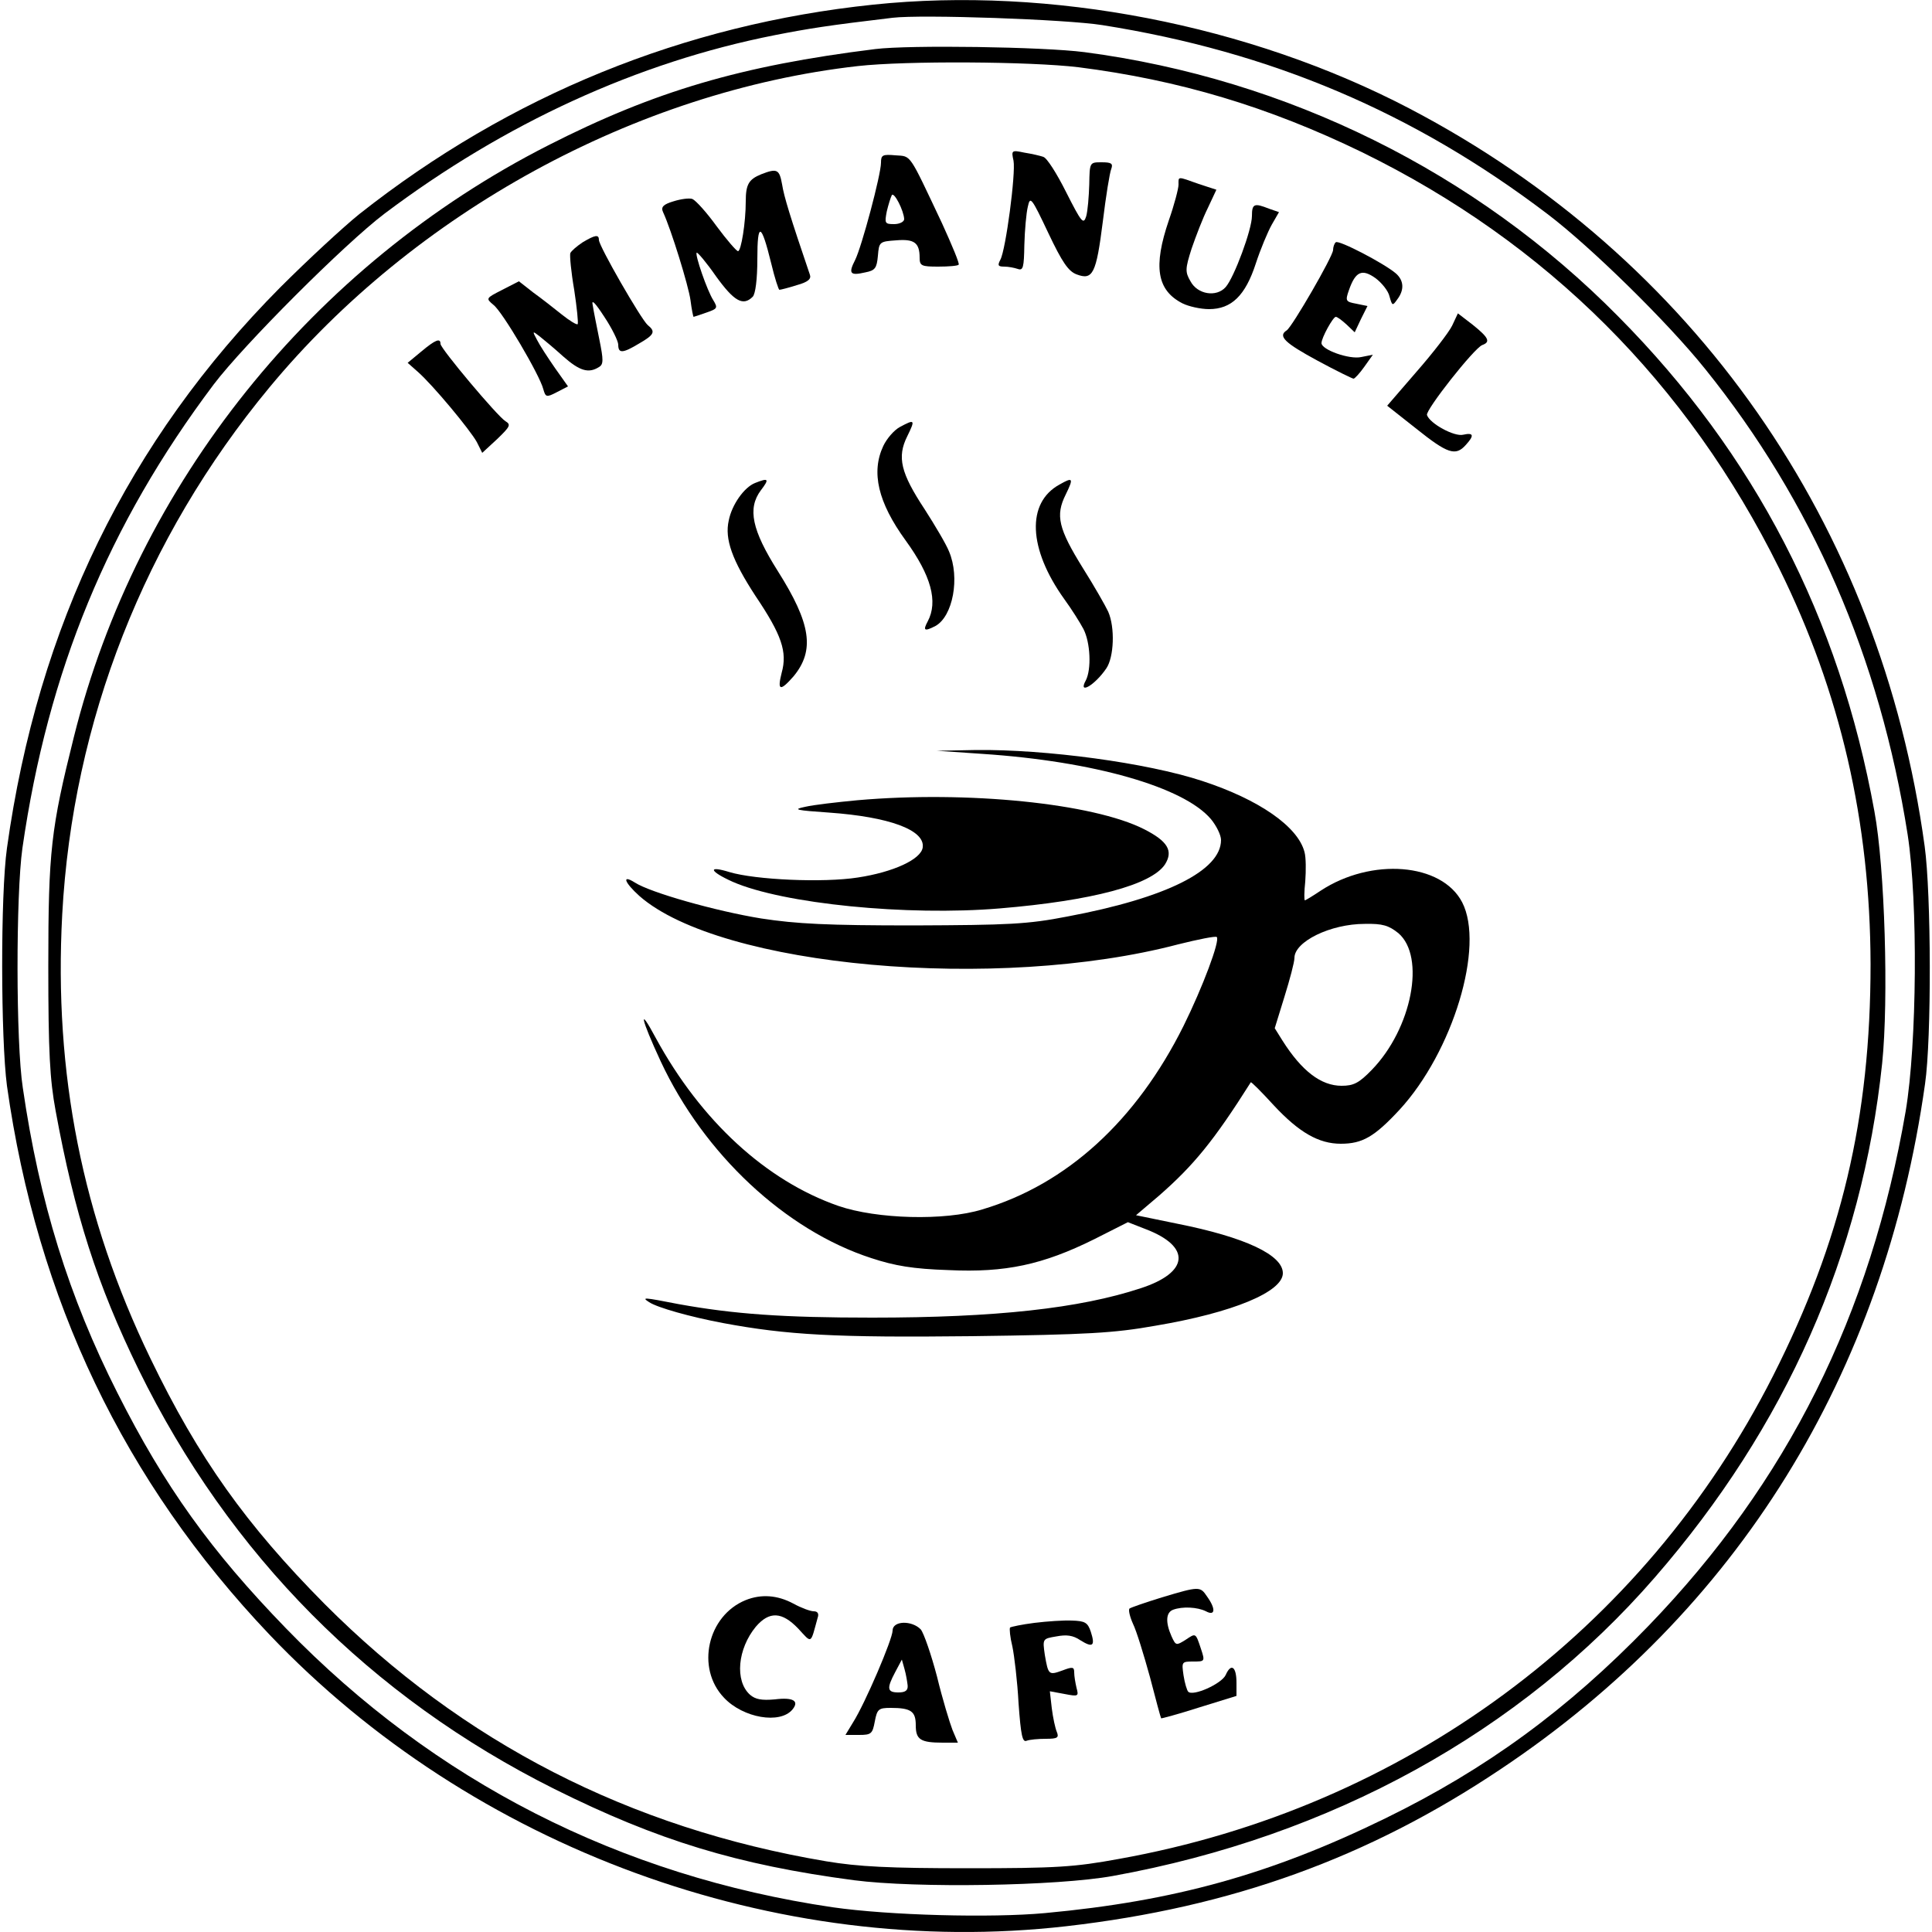 <svg version="1.0" xmlns="http://www.w3.org/2000/svg"
 width="500pt" height="500pt" viewBox="0 0 500 500"
 preserveAspectRatio="xMidYMid meet">

<g transform="translate(0,500) scale(0.1,-0.1)"
fill="#000000" stroke="none">
<path d="M2260 4988 c-489 -51 -940 -234 -1330 -542 -41 -33 -133 -118 -205
-190 -393 -396 -627 -876 -707 -1451 -17 -120 -16 -494 0 -615 78 -554 303
-1024 679 -1420 526 -553 1312 -841 2063 -755 427 49 781 177 1123 406 613
409 993 1021 1099 1774 17 117 16 492 -1 615 -114 833 -597 1524 -1333 1909
-415 217 -930 317 -1388 269z m593 -53 c436 -69 806 -226 1152 -489 111 -84
312 -281 408 -401 277 -344 452 -747 524 -1205 27 -176 24 -541 -5 -715 -91
-529 -306 -960 -666 -1333 -209 -216 -419 -370 -681 -498 -297 -145 -546 -214
-880 -245 -140 -13 -404 -6 -550 15 -550 81 -1031 326 -1415 722 -194 200
-314 367 -436 609 -126 249 -202 494 -245 790 -18 116 -18 500 -1 620 66 458
222 837 495 1200 78 103 339 364 442 442 311 234 655 392 1010 462 87 17 136
25 305 45 75 9 449 -4 543 -19z"/>
<path d="M2265 4873 c-347 -43 -571 -109 -846 -249 -610 -310 -1065 -877
-1228 -1532 -59 -236 -66 -294 -66 -592 0 -224 4 -294 19 -375 49 -267 107
-449 215 -670 235 -479 600 -847 1076 -1085 267 -133 473 -196 775 -236 162
-21 527 -15 670 11 564 102 1055 372 1403 773 339 390 536 836 588 1330 17
165 7 507 -20 652 -91 502 -310 925 -663 1281 -369 374 -857 615 -1381 684
-108 14 -454 19 -542 8z m526 -47 c260 -33 491 -102 734 -220 478 -234 842
-597 1080 -1078 158 -320 235 -654 236 -1023 0 -399 -76 -717 -252 -1065 -335
-661 -955 -1119 -1694 -1251 -114 -21 -162 -24 -390 -24 -205 0 -283 4 -367
18 -509 86 -940 307 -1298 666 -203 205 -326 377 -451 636 -176 364 -250 737
-228 1148 27 500 213 974 536 1364 375 453 949 767 1523 832 125 14 446 12
571 -3z"/>
<path d="M2623 4584 c6 -33 -20 -230 -34 -256 -8 -15 -6 -18 10 -18 11 0 26
-3 35 -6 14 -5 16 4 17 62 1 38 5 83 9 99 6 28 9 25 53 -68 36 -76 52 -99 73
-107 42 -16 51 1 68 136 8 66 18 128 22 137 5 14 0 17 -25 17 -31 0 -31 0 -32
-57 -1 -32 -4 -69 -8 -83 -7 -22 -12 -16 -52 63 -24 48 -50 89 -59 91 -8 3
-30 8 -49 11 -33 7 -34 6 -28 -21z"/>
<path d="M2280 4579 c0 -31 -50 -218 -67 -252 -18 -35 -13 -41 26 -32 26 5 30
11 33 43 3 36 4 37 47 40 47 4 61 -6 61 -45 0 -21 5 -23 48 -23 27 0 51 2 53
5 3 2 -17 50 -43 107 -87 184 -79 173 -120 176 -34 3 -38 1 -38 -19z m60 -146
c0 -7 -12 -13 -26 -13 -24 0 -25 2 -19 33 4 17 10 36 13 42 6 9 31 -40 32 -62z"/>
<path d="M1970 4549 c-32 -13 -40 -26 -40 -70 0 -55 -12 -129 -20 -129 -4 0
-29 29 -55 64 -26 36 -54 67 -63 71 -8 3 -30 0 -49 -6 -27 -8 -33 -15 -27 -28
21 -45 66 -191 71 -228 3 -24 7 -43 8 -43 1 0 16 5 33 11 29 10 30 12 18 32
-16 25 -48 118 -43 123 2 2 25 -25 50 -61 47 -65 70 -78 95 -53 7 7 12 45 12
98 0 97 10 94 36 -12 9 -38 19 -68 21 -68 3 0 23 5 45 12 29 8 38 16 34 27
-51 150 -67 202 -72 234 -7 39 -13 42 -54 26z"/>
<path d="M3050 4522 c0 -10 -11 -52 -25 -92 -41 -120 -31 -181 35 -215 16 -8
47 -15 69 -15 58 0 94 35 121 118 12 37 31 82 41 100 l19 33 -26 9 c-38 15
-44 13 -44 -19 0 -35 -46 -159 -68 -184 -24 -27 -73 -19 -91 15 -14 24 -14 32
3 85 11 32 29 79 42 105 l22 47 -46 15 c-56 20 -52 20 -52 -2z"/>
<path d="M1508 4373 c-15 -10 -29 -22 -32 -28 -2 -6 2 -49 10 -95 7 -46 11
-86 9 -89 -3 -2 -21 9 -41 25 -20 16 -53 42 -74 57 l-37 29 -43 -22 c-43 -22
-43 -22 -23 -39 23 -17 120 -182 129 -218 6 -21 8 -22 35 -8 l29 15 -34 48
c-18 26 -39 58 -46 72 -13 24 -12 24 6 10 10 -8 38 -31 61 -52 43 -38 66 -45
93 -28 12 7 12 18 1 72 -7 35 -15 74 -17 88 -4 17 6 7 30 -30 20 -30 36 -63
36 -72 0 -23 11 -23 54 3 40 23 43 31 22 48 -17 15 -126 204 -126 220 0 15
-10 13 -42 -6z"/>
<path d="M3457 4373 c-4 -3 -7 -13 -7 -20 0 -16 -106 -199 -120 -208 -24 -15
-4 -33 79 -78 48 -26 91 -47 94 -47 3 0 16 14 28 31 l22 31 -30 -6 c-31 -7
-103 19 -103 36 0 14 30 68 37 68 4 0 16 -9 28 -20 l21 -20 16 34 17 34 -29 6
c-27 5 -29 7 -19 35 17 49 34 56 69 31 16 -12 33 -33 36 -47 7 -25 8 -25 20
-8 19 25 17 49 -3 67 -30 26 -149 88 -156 81z"/>
<path d="M3758 4157 c-9 -18 -50 -71 -92 -119 l-76 -88 76 -60 c80 -64 101
-71 127 -42 23 25 21 33 -6 27 -23 -6 -87 29 -94 51 -4 13 122 173 143 181 22
8 17 19 -24 52 l-39 30 -15 -32z"/>
<path d="M1090 4090 l-35 -29 26 -23 c39 -34 136 -151 153 -182 l14 -28 39 36
c33 32 36 37 21 46 -21 13 -168 188 -168 200 0 16 -13 11 -50 -20z"/>
<path d="M2329 3895 c-15 -8 -34 -30 -43 -49 -32 -68 -14 -146 58 -245 66 -91
84 -158 57 -209 -13 -24 -9 -27 20 -12 45 25 64 125 35 193 -7 18 -36 67 -63
109 -62 94 -72 135 -45 189 21 43 20 45 -19 24z"/>
<path d="M1954 3750 c-28 -11 -60 -56 -68 -97 -11 -48 9 -103 69 -195 68 -101
83 -145 68 -199 -12 -47 -4 -49 31 -9 55 67 45 136 -41 272 -67 106 -79 162
-44 209 23 30 20 33 -15 19z"/>
<path d="M2742 3746 c-86 -47 -81 -166 12 -296 19 -26 41 -61 50 -78 18 -35
21 -104 6 -133 -21 -38 23 -13 53 31 20 29 23 106 5 147 -7 15 -36 66 -65 112
-64 103 -72 137 -45 191 21 43 19 46 -16 26z"/>
<path d="M2542 3049 c289 -19 522 -86 592 -169 14 -17 26 -41 26 -54 0 -79
-142 -150 -398 -198 -103 -20 -151 -22 -397 -23 -225 0 -303 4 -395 18 -117
19 -287 67 -327 93 -35 22 -27 0 12 -35 210 -184 926 -248 1394 -125 52 13 97
22 100 19 9 -9 -37 -131 -86 -230 -122 -245 -302 -410 -521 -475 -97 -30 -273
-25 -372 9 -187 65 -356 220 -473 435 -46 86 -39 51 13 -61 112 -240 323 -437
545 -509 61 -20 108 -28 200 -31 147 -7 244 14 377 80 l87 44 46 -18 c118 -45
113 -112 -13 -153 -158 -52 -374 -76 -695 -76 -230 0 -357 9 -501 35 -92 18
-96 18 -76 5 21 -14 106 -38 191 -54 166 -31 292 -38 644 -34 300 4 368 8 475
27 202 34 330 88 330 136 0 47 -97 93 -273 128 l-107 22 60 51 c89 78 141 141
237 293 1 2 28 -25 59 -59 66 -71 117 -100 174 -100 56 0 87 18 152 88 138
150 221 423 162 537 -53 102 -235 116 -366 30 -21 -14 -39 -25 -41 -25 -2 0
-2 22 1 49 2 28 2 62 -2 76 -17 66 -118 136 -265 184 -143 47 -404 82 -585 80
l-101 -2 117 -8z m1077 -464 c71 -61 35 -247 -69 -354 -33 -34 -47 -41 -78
-41 -53 0 -103 38 -153 117 l-20 32 25 81 c14 45 26 90 26 101 0 42 93 88 182
88 46 1 62 -4 87 -24z"/>
<path d="M2219 2929 c-53 -5 -114 -12 -135 -17 -34 -7 -25 -9 62 -15 155 -11
248 -45 242 -90 -4 -31 -76 -64 -168 -78 -90 -14 -265 -6 -332 14 -58 18 -52
2 8 -25 130 -57 451 -89 691 -69 240 20 393 61 428 114 22 35 7 60 -54 91
-132 67 -457 100 -742 75z"/>
<path d="M3007 866 c-42 -13 -80 -26 -84 -29 -3 -4 1 -21 9 -39 9 -18 28 -80
44 -138 15 -58 28 -106 29 -107 0 -1 45 11 98 28 l97 30 0 34 c0 42 -14 52
-28 20 -11 -23 -85 -56 -97 -43 -3 3 -9 22 -12 42 -5 35 -5 36 25 36 30 0 31
0 20 33 -14 42 -13 41 -40 23 -24 -15 -25 -15 -36 9 -16 36 -15 62 4 69 24 9
63 7 85 -4 24 -13 26 6 3 38 -18 27 -20 27 -117 -2z"/>
<path d="M1930 859 c-99 -40 -130 -176 -56 -253 49 -52 145 -69 177 -30 18 22
2 32 -46 26 -34 -3 -50 0 -64 12 -40 36 -32 119 15 176 35 41 68 39 110 -5 36
-39 31 -41 50 28 4 11 0 17 -10 17 -9 0 -33 9 -53 20 -41 22 -83 25 -123 9z"/>
<path d="M2677 800 c-32 -4 -60 -10 -63 -12 -2 -3 0 -25 6 -49 5 -24 13 -90
16 -147 6 -83 10 -102 21 -97 8 3 30 5 50 5 30 0 34 3 28 18 -4 9 -10 37 -13
61 l-5 44 38 -7 c36 -7 37 -6 31 16 -3 13 -6 30 -6 40 0 14 -4 15 -30 5 -36
-13 -37 -12 -46 40 -6 42 -6 42 30 48 26 5 43 3 62 -10 32 -20 39 -15 27 22
-8 24 -15 28 -49 29 -21 1 -65 -2 -97 -6z"/>
<path d="M2310 780 c0 -22 -71 -188 -102 -237 l-20 -33 35 0 c32 0 35 3 41 35
6 32 10 35 41 35 53 0 65 -9 65 -45 0 -37 12 -45 70 -45 l39 0 -14 33 c-7 18
-26 80 -40 138 -15 57 -34 112 -42 122 -23 24 -73 23 -73 -3z m39 -142 c1 -13
-6 -18 -24 -18 -29 0 -31 10 -8 53 l17 32 7 -25 c4 -14 7 -33 8 -42z"/>
</g>
</svg>
